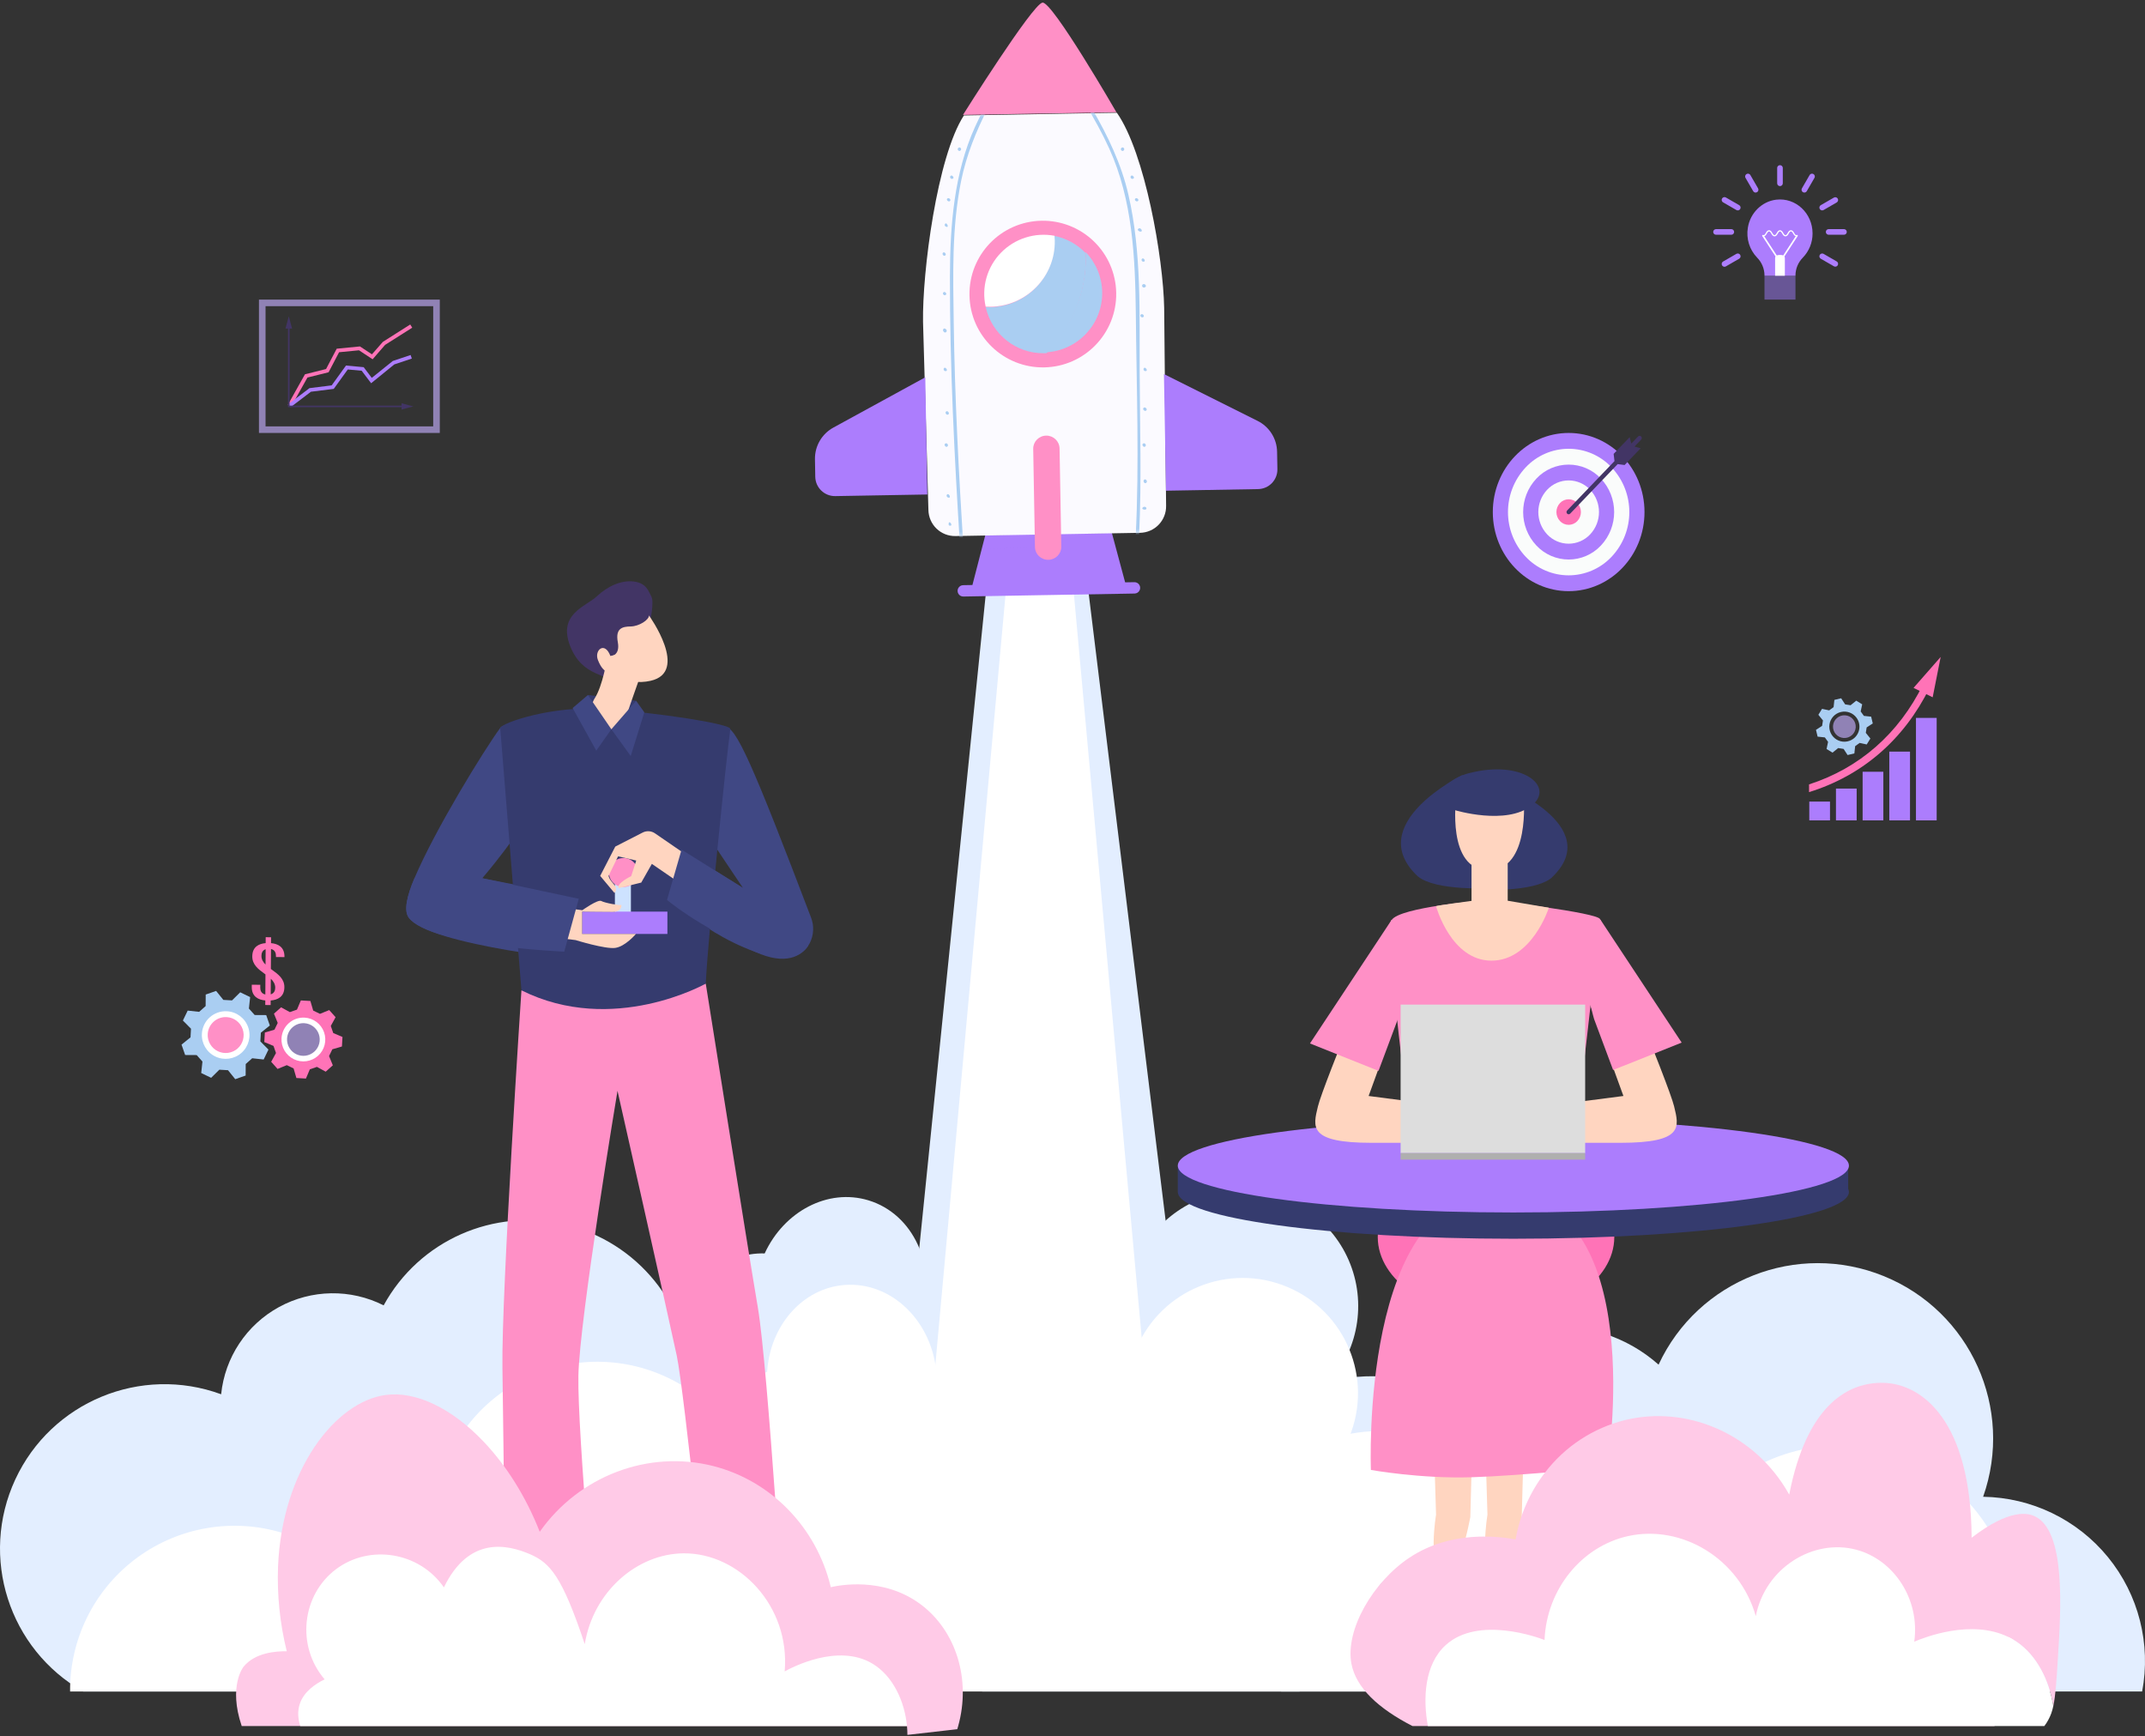 <svg width="708" height="573" viewBox="0 0 708 573" fill="none" xmlns="http://www.w3.org/2000/svg">
<rect x="0" y="0" width="708" height="573" fill="#333333" stroke="none"/>
<path fill-rule="evenodd" clip-rule="evenodd" d="M707.058 558.228H422.903C398.135 542.747 389.317 510.915 402.594 484.91C415.87 458.906 446.836 447.356 473.916 458.309C482.196 446.918 494.91 439.556 508.917 438.042C522.925 436.528 536.92 441.003 547.446 450.362C560.462 422.358 593.187 409.501 621.803 421.148C650.418 432.796 664.841 464.843 654.573 493.965C670.577 494.207 685.658 501.5 695.779 513.892C705.9 526.284 710.028 542.51 707.058 558.228V558.228Z" fill="#E3EEFF"/>
<path fill-rule="evenodd" clip-rule="evenodd" d="M326.547 184.533L292.869 515.649L397.24 504.709L357.525 181.065L326.547 184.533Z" fill="#E3EEFF"/>
<path fill-rule="evenodd" clip-rule="evenodd" d="M450.57 535.961C455.178 523.294 452.695 509.134 444.05 498.788C450.45 493.098 453.633 484.622 452.559 476.129C451.486 467.637 446.295 460.218 438.681 456.296C448.868 444.853 451.191 428.42 444.575 414.605C437.959 400.79 423.694 392.289 408.386 393.04C393.078 393.791 379.715 403.645 374.484 418.042C373.701 420.205 373.114 422.434 372.729 424.701C353.623 414.531 329.893 421.134 318.797 439.708C307.701 458.282 313.143 482.289 331.167 494.27C323.565 500.569 318.982 509.786 318.55 519.646C318.119 529.505 321.879 539.087 328.902 546.026C326.658 549.802 325.061 553.927 324.176 558.23H428.898C438.984 554.258 446.877 546.147 450.57 535.961Z" fill="#E3EEFF"/>
<path fill-rule="evenodd" clip-rule="evenodd" d="M299.753 443.994C301.734 441.068 303.261 437.86 304.282 434.479C309.354 417.792 301.459 400.622 286.649 396.134C273.248 392.067 258.779 399.786 252.396 413.657C239.932 413.27 227.82 422.317 223.585 436.252C220.143 447.59 222.836 459.145 229.648 466.616C223.585 468.922 218.426 474.305 216.236 481.524C212.701 493.152 218.205 505.117 228.521 508.244C229.419 508.511 230.338 508.704 231.269 508.821C231.243 508.899 231.21 508.974 231.188 509.055C227.383 521.569 233.305 534.445 244.41 537.813C255.516 541.181 267.603 533.765 271.402 521.254C272.071 519.055 272.45 516.779 272.529 514.483C272.815 514.577 273.09 514.677 273.372 514.764C291.132 520.153 310.459 508.294 316.54 488.276C322.1 469.97 314.649 451.189 299.753 443.994Z" fill="#E3EEFF"/>
<path fill-rule="evenodd" clip-rule="evenodd" d="M314.89 501.757C314.34 481.434 302.873 462.984 284.886 453.484C266.899 443.984 245.185 444.909 228.072 455.903C228.069 455.686 228.075 455.471 228.069 455.254C227.416 430.855 210.467 409.927 186.724 404.202C162.981 398.477 138.347 409.378 126.631 430.795C115.727 425.281 102.804 425.491 92.084 431.355C81.364 437.219 74.223 447.984 72.994 460.135C46.478 450.416 16.934 462.637 5.049 488.24C-6.835 513.843 2.909 544.276 27.46 558.229H270.77C297.109 552.388 315.609 528.709 314.89 501.757Z" fill="#E3EEFF"/>
<path fill-rule="evenodd" clip-rule="evenodd" d="M332.731 187.093L305.576 485.047L379.807 474.023L353.361 183.985L332.731 187.093Z" fill="white"/>
<path fill-rule="evenodd" clip-rule="evenodd" d="M660.088 558.228H23.134C22.993 541.228 30.834 525.145 44.319 514.779C57.803 504.414 75.371 500.966 91.777 505.464C93.243 505.866 94.684 506.326 96.1 506.847C97.328 494.696 104.468 483.93 115.189 478.065C125.909 472.201 138.832 471.992 149.737 477.507C158.161 462.105 173.55 451.756 191 449.757C208.45 447.758 225.784 454.359 237.477 467.457C240.735 460.511 246.332 455.138 253.208 452.733C254.165 437.491 264.884 425.086 278.853 424.06C294.289 422.919 307.839 436.098 309.117 453.49C309.384 457.013 309.116 460.556 308.322 463.999C312.206 464.33 315.993 465.394 319.48 467.135C330.885 449.331 354.073 443.283 372.731 453.246C373.115 450.978 373.702 448.748 374.485 446.585C381.747 426.968 403.498 416.895 423.169 424.037C442.841 431.18 453.047 452.857 446.014 472.556C445.939 472.759 445.852 472.957 445.777 473.16C458.021 470.926 470.661 472.825 481.706 478.559C484.824 480.176 487.784 482.079 490.551 484.242C501.662 475.587 515.918 472.029 529.797 474.449C543.676 476.868 555.884 485.039 563.406 496.943C570.692 488.576 580.232 482.479 590.888 479.379C591.585 479.177 592.283 478.987 592.988 478.813C614.43 473.429 637.069 480.718 651.332 497.599C665.596 514.48 668.993 538.005 660.088 558.227V558.228Z" fill="white"/>
<path fill-rule="evenodd" clip-rule="evenodd" d="M150.549 560.63H185.867C185.867 560.63 191.542 544.248 188.388 538.26L176.45 537.314C175.948 540.008 173.474 549.514 163.476 550.866C151.812 552.439 150.549 560.63 150.549 560.63Z" fill="#353B6E"/>
<path fill-rule="evenodd" clip-rule="evenodd" d="M278.496 560.629H243.179C243.179 560.629 237.503 544.248 240.657 538.259L252.596 537.313C253.097 540.007 255.571 549.513 265.57 550.864C277.234 552.438 278.496 560.629 278.496 560.629Z" fill="#353B6E"/>
<path fill-rule="evenodd" clip-rule="evenodd" d="M172.108 326.828C172.108 326.828 165.471 426.686 165.839 451.377C166.208 476.067 166.945 544.971 166.945 544.971H197.182C197.182 544.971 190.544 472.749 190.913 453.956C191.282 435.163 203.819 359.993 203.819 359.993C203.819 359.993 220.781 435.163 223.362 447.323C225.944 459.484 234.425 543.129 234.425 543.129H259.13C259.13 543.129 253.477 451.131 250.158 431.602C246.839 412.072 232.95 324.618 232.95 324.618L172.108 326.828Z" fill="#FF90C6"/>
<path fill-rule="evenodd" clip-rule="evenodd" d="M199.432 297.752L194.812 317.234C194.812 317.234 141.927 312.23 134.91 302.83C133.234 300.582 134.264 295.792 136.813 289.797C143.645 273.701 159.726 247.58 165.102 240.236C166.146 238.813 169.439 239.318 171.205 239.222C204.137 237.487 160.707 288.061 159.21 289.797C159.184 289.826 159.169 289.841 159.169 289.841L199.432 297.752Z" fill="#404884"/>
<path fill-rule="evenodd" clip-rule="evenodd" d="M267.299 311.21C267.125 311.548 266.93 311.875 266.716 312.19C264.496 315.455 259.699 317.894 249.371 314.172C229.204 306.898 216.236 291.578 216.236 291.578L224.96 280.401L245.241 293.053L245.137 292.898L231.723 272.912C231.723 272.912 224.503 247.663 239.219 240.238C242.593 238.539 249.002 253.783 267.682 302.762C268.759 305.505 268.619 308.576 267.299 311.21Z" fill="#404884"/>
<path fill-rule="evenodd" clip-rule="evenodd" d="M165.103 240.235C165.656 238.576 182.104 232.762 199.396 233.97C216.973 235.199 241.309 238.884 241.064 240.603C239.741 249.857 233.689 309.141 232.951 324.617C232.951 324.617 202.346 341.938 172.11 326.827L165.103 240.235Z" fill="#353B6E"/>
<path fill-rule="evenodd" clip-rule="evenodd" d="M214.551 205.165C214.551 205.165 215.984 198.78 215.014 196.924C214.045 195.068 213.354 192.433 209.217 191.915C205.08 191.397 200.551 193.437 196.981 196.809C193.411 200.18 184.02 202.571 188.2 213.231C192.38 223.891 201.288 221.973 201.586 225.685L206.541 217.584L214.551 205.165Z" fill="#423565"/>
<path fill-rule="evenodd" clip-rule="evenodd" d="M214.205 203.108C214.205 203.108 227.692 221.783 214.707 224.685C206.66 226.484 201.93 221.502 201.93 221.502C201.93 221.502 199.476 223.245 197.347 217.796C196.083 214.558 199.64 211.452 201.501 216.563C201.501 216.563 204.768 216.516 203.921 211.922C203.074 207.329 205.438 206.779 208.178 206.743C210.919 206.707 214.253 204.573 214.205 203.108Z" fill="#FFD5C0"/>
<path fill-rule="evenodd" clip-rule="evenodd" d="M194.048 229.365L209.966 231.269C209.966 231.269 207.385 241.74 201.239 240.357C195.093 238.974 194.048 229.365 194.048 229.365Z" fill="#353B6E"/>
<path fill-rule="evenodd" clip-rule="evenodd" d="M200.443 216.88C200.443 216.88 199.033 226.395 196.161 230.672C196.161 230.672 190.998 239.576 200.502 240.602C209.596 241.585 207.043 235.655 207.244 234.85C207.446 234.045 211.274 223.271 211.274 223.271C211.274 223.271 211.375 212.804 200.443 216.88Z" fill="#FFD5C0"/>
<path fill-rule="evenodd" clip-rule="evenodd" d="M194.049 229.365L201.792 240.665L196.815 247.728L189.01 233.664L194.049 229.365Z" fill="#404884"/>
<path fill-rule="evenodd" clip-rule="evenodd" d="M201.792 240.666L209.966 231.27L212.67 235.077L208.183 249.511L201.792 240.666Z" fill="#404884"/>
<path fill-rule="evenodd" clip-rule="evenodd" d="M202.959 302.94V291.148H208.245V303.186L202.959 302.94Z" fill="#CDE2FF"/>
<path d="M205.787 292.744C208.434 292.744 210.581 290.6 210.581 287.954C210.581 285.309 208.434 283.164 205.787 283.164C203.14 283.164 200.994 285.309 200.994 287.954C200.994 290.6 203.14 292.744 205.787 292.744Z" fill="#FF90C6"/>
<path d="M220.291 300.852H192.144V308.221H220.291V300.852Z" fill="#AC7DFD"/>
<path fill-rule="evenodd" clip-rule="evenodd" d="M183.601 299.193L192.204 300.39C192.204 300.39 197.367 296.705 198.473 297.35C199.579 297.995 204.741 298.916 205.11 298.64C205.11 298.64 205.387 300.943 202.16 300.943C198.934 300.943 192.143 300.851 192.143 300.851V308.221H209.903C209.903 308.221 206.4 312.366 203.081 312.827C199.763 313.287 189.991 310.247 189.991 310.247L178.744 308.866C178.744 308.866 171.615 297.811 183.601 299.193Z" fill="#FFD5C0"/>
<path fill-rule="evenodd" clip-rule="evenodd" d="M191.037 296.614L186.243 314.055C186.243 314.055 141.927 312.23 134.91 302.829C133.234 300.581 134.264 295.791 136.813 289.796H159.209C159.183 289.825 159.168 289.84 159.168 289.84L191.037 296.614Z" fill="#404884"/>
<path fill-rule="evenodd" clip-rule="evenodd" d="M228.986 283.809L216.189 275.017C214.986 274.19 213.427 274.09 212.128 274.755L203.082 279.388L198.104 289.061L202.806 294.68C202.806 294.68 204.189 293.575 202.53 291.732C200.871 289.889 200.871 289.059 200.871 289.059L204.005 282.611L209.996 283.993L208.337 289.151C208.337 289.151 203.451 291.454 204.188 293.112L211.655 291.27L215.159 285.098L224.285 291.362C224.285 291.362 235.9 293.113 228.986 283.809Z" fill="#FFD5C0"/>
<path fill-rule="evenodd" clip-rule="evenodd" d="M266.716 312.19C264.496 315.455 259.358 318.728 249.371 314.172C229.325 305.028 220.167 296.983 220.167 296.983L224.96 280.4L245.24 293.052L245.137 292.897L266.716 312.19Z" fill="#404884"/>
<path fill-rule="evenodd" clip-rule="evenodd" d="M482.668 255.785C482.668 255.785 449.603 271.992 467.958 289.204C473.867 294.104 491.594 293.099 491.594 293.099L489.709 261.062L482.668 255.785Z" fill="#353B6E"/>
<path fill-rule="evenodd" clip-rule="evenodd" d="M494.996 258.676C494.996 258.676 530.45 272.495 512.095 289.708C506.186 294.607 488.458 293.602 488.458 293.602L490.344 261.565L494.996 258.676Z" fill="#353B6E"/>
<path fill-rule="evenodd" clip-rule="evenodd" d="M480.638 263.323C480.638 263.323 477.369 287.194 491.325 287.194C505.28 287.194 502.891 262.946 502.891 262.946L480.638 263.323Z" fill="#FFD5C0"/>
<path d="M493.369 281.038H489.984C487.621 281.038 485.705 282.953 485.705 285.315V303.647C485.705 306.009 487.621 307.924 489.984 307.924H493.369C495.732 307.924 497.648 306.009 497.648 303.647V285.315C497.648 282.953 495.732 281.038 493.369 281.038Z" fill="#FFD5C0"/>
<path d="M493.794 434.439C515.354 434.439 532.831 422.711 532.831 408.244C532.831 393.777 515.354 382.049 493.794 382.049C472.235 382.049 454.757 393.777 454.757 408.244C454.757 422.711 472.235 434.439 493.794 434.439Z" fill="#FF73B7"/>
<path fill-rule="evenodd" clip-rule="evenodd" d="M473.239 474.767L473.994 499.894C473.994 499.894 471.228 516.227 476.005 520.749C480.782 525.272 485.308 500.649 485.308 500.649L486.063 472.507L473.239 474.767Z" fill="#FFD5C0"/>
<path fill-rule="evenodd" clip-rule="evenodd" d="M490.212 474.767L490.966 499.894C490.966 499.894 488.201 516.227 492.978 520.749C497.755 525.272 502.281 500.649 502.281 500.649L503.036 472.507L490.212 474.767Z" fill="#FFD5C0"/>
<path fill-rule="evenodd" clip-rule="evenodd" d="M495.114 393.732C544.9 394.766 530.568 484.073 530.568 484.073C530.568 484.073 502.657 487.004 485.685 487.521C468.713 488.039 452.494 485.107 452.494 485.107C452.494 485.107 448.729 392.77 495.114 393.732Z" fill="#FF90C6"/>
<path fill-rule="evenodd" clip-rule="evenodd" d="M610.025 392.325V384.687H591.217C571.294 380.593 537.658 377.903 499.516 377.903C461.374 377.903 427.736 380.593 407.814 384.687H388.754V393.608H388.777C389.74 402.026 438.946 408.81 499.515 408.81C560.687 408.81 610.276 401.891 610.276 393.356C610.27 392.998 610.185 392.646 610.025 392.325Z" fill="#353B6E"/>
<path d="M499.515 400.141C560.687 400.141 610.277 393.222 610.277 384.687C610.277 376.153 560.687 369.234 499.515 369.234C438.343 369.234 388.754 376.153 388.754 384.687C388.754 393.222 438.343 400.141 499.515 400.141Z" fill="#AC7DFD"/>
<path fill-rule="evenodd" clip-rule="evenodd" d="M459.284 303.654C459.284 303.654 436.78 357.803 435.019 365.089C433.368 371.929 431.75 377.151 452.746 377.151H475V364.713L451.741 361.697L462.93 330.917C462.93 330.917 479.022 301.895 459.284 303.654Z" fill="#FFD5C0"/>
<path fill-rule="evenodd" clip-rule="evenodd" d="M528.3 303.654C528.3 303.654 550.803 357.803 552.564 365.089C554.216 371.929 555.833 377.151 534.837 377.151H512.583V364.713L535.842 361.697L524.653 330.917C524.653 330.917 508.561 301.895 528.3 303.654Z" fill="#FFD5C0"/>
<path fill-rule="evenodd" clip-rule="evenodd" d="M459.284 303.653L432.38 344.359L455.01 353.404L461.296 336.569C461.296 336.569 471.229 302.397 459.284 303.653Z" fill="#FF90C6"/>
<path fill-rule="evenodd" clip-rule="evenodd" d="M528.164 303.371L555.068 344.076L532.438 353.122L526.152 336.287C526.152 336.287 516.221 302.114 528.164 303.371Z" fill="#FF90C6"/>
<path fill-rule="evenodd" clip-rule="evenodd" d="M528.127 303.399C528.127 305.412 519.86 376.27 519.86 376.27H465.888C465.888 376.27 456.891 307.674 459.324 303.652C460.637 301.481 468.368 299.86 475.202 298.827C481.018 297.945 486.189 297.497 486.189 297.497L496.765 297.621C496.765 297.621 503.139 298.387 510.141 299.415C518.671 300.663 528.127 302.295 528.127 303.399Z" fill="#FF90C6"/>
<path d="M523.214 331.543H462.302V380.541H523.214V331.543Z" fill="#DDDDDD"/>
<path d="M523.214 380.541H462.302V382.708H523.214V380.541Z" fill="#AFAFAF"/>
<path fill-rule="evenodd" clip-rule="evenodd" d="M511.239 299.57C511.239 299.57 505.675 317.033 492.286 317.033C478.897 317.033 473.994 299.067 473.994 299.067C474.122 298.837 485.969 297.277 485.969 297.277L497.378 297.214L511.239 299.57Z" fill="#FFD5C0"/>
<path fill-rule="evenodd" clip-rule="evenodd" d="M480.163 267.353C480.163 267.353 497.161 272.56 505.644 265.776C513.259 259.686 502.671 250.56 484.88 255.155C479.586 256.523 475.108 260.183 472.989 265.219C470.974 270.004 471.112 275.824 480.468 279.278C480.468 279.279 479.085 276.389 480.163 267.353Z" fill="#353B6E"/>
<path fill-rule="evenodd" clip-rule="evenodd" d="M473.581 513.649C473.581 513.649 455.524 520.04 454.772 524.551C454.019 529.062 482.985 524.175 482.985 524.175C482.985 524.175 484.866 506.131 473.581 513.649Z" fill="#485194"/>
<path fill-rule="evenodd" clip-rule="evenodd" d="M498.363 513.649C498.363 513.649 516.42 520.04 517.172 524.551C517.924 529.062 488.959 524.175 488.959 524.175C488.959 524.175 487.077 506.131 498.363 513.649Z" fill="#485194"/>
<path fill-rule="evenodd" clip-rule="evenodd" d="M316.267 569.632C316.173 569.977 316.072 570.321 315.967 570.665C310.347 571.321 304.86 571.948 299.508 572.546C299.508 571.591 299.459 570.617 299.369 569.631H79.783C75.288 556.399 80.36 550.093 80.36 550.093C84.166 545.361 91.102 544.907 94.656 544.949C92.378 535.771 91.409 526.317 91.777 516.868C93.134 485.036 110.68 462.62 127.252 460.372C137.398 458.993 149.317 464.883 159.724 475.872C166.972 483.526 173.484 493.653 178.148 505.519C191.165 487.048 214.04 478.423 235.335 483.8C254.524 488.647 269.543 504.136 274.223 523.803C276.541 523.271 291.406 520.101 303.958 529.52C315.573 538.232 320.561 554.218 316.267 569.632Z" fill="#FFCAE7"/>
<path fill-rule="evenodd" clip-rule="evenodd" d="M679.24 547.415C678.776 554.807 678.475 559.588 677.736 563.009C676.31 554.497 672.356 546.359 665.577 541.784C664.717 541.205 663.817 540.685 662.885 540.229C663.966 550.262 662.386 560.403 658.304 569.633H466.226C454.937 563.848 447.548 556.954 446.063 549.056C443.967 537.895 453.16 522.073 465.221 514.051C478.73 505.071 494.207 506.952 500.254 508.034C501.647 500.03 504.961 492.482 509.912 486.038C516.494 477.398 525.831 471.263 536.378 468.65C556.365 463.798 577.777 472.745 589.104 490.785C589.61 491.594 590.102 492.418 590.566 493.265C590.768 492.223 590.981 491.208 591.203 490.219C597.273 463.164 610.411 456.072 621.711 456.364C634.425 456.69 650.576 468.919 650.776 507.487C663.46 497.708 669.459 499.39 671.577 500.376C681.898 505.176 680.29 530.735 679.24 547.415Z" fill="#FFCAE7"/>
<path fill-rule="evenodd" clip-rule="evenodd" d="M374.431 192.131L371.372 192.184L368.189 180.331L366.983 175.84L325.228 176.569L324.057 181.102L345.144 180.734L324.057 181.103L320.968 193.065L317.908 193.118C317.238 193.13 316.626 193.498 316.302 194.084C315.977 194.669 315.99 195.384 316.335 195.958C316.679 196.532 317.304 196.878 317.973 196.866L374.497 195.879C375.166 195.867 375.778 195.499 376.103 194.914C376.427 194.328 376.415 193.614 376.07 193.04C375.725 192.466 375.101 192.119 374.431 192.131L374.431 192.131Z" fill="#AC7DFD"/>
<path fill-rule="evenodd" clip-rule="evenodd" d="M345.821 176.374L315.345 176.907C313.024 176.948 310.781 176.064 309.112 174.451C307.442 172.838 306.482 170.628 306.442 168.306L304.666 106.264C304.382 89.997 309.278 51.719 318.16 38.087L343.399 37.647L368.641 37.206L368.644 37.208C377.991 50.52 383.972 85.322 384.256 101.586L384.895 166.936C384.936 169.257 384.053 171.5 382.44 173.17C380.828 174.84 378.618 175.801 376.298 175.841L345.821 176.374V176.374Z" fill="#FBFAFF"/>
<mask id="mask0_36_11654" style="mask-type:alpha" maskUnits="userSpaceOnUse" x="304" y="37" width="82" height="140">
<path d="M345.847 176.177L315.265 176.709C312.936 176.75 310.686 175.867 309.01 174.255C307.335 172.643 306.371 170.433 306.331 168.113L304.55 106.106C304.265 89.848 309.178 51.592 318.09 37.968L343.417 37.528L368.747 37.087L368.749 37.088C378.129 50.393 384.13 85.176 384.415 101.431L385.057 166.744C385.098 169.064 384.211 171.305 382.593 172.974C380.975 174.643 378.758 175.603 376.429 175.644L345.847 176.176V176.177Z" fill="white"/>
</mask>
<g mask="url(#mask0_36_11654)">
<path fill-rule="evenodd" clip-rule="evenodd" d="M358.828 33.765C359.529 33.789 359.97 35.052 360.516 35.984C365.66 44.808 370.114 54.145 372.426 64.135C376.87 83.332 376.06 103.465 376.17 122.974C376.241 140.736 376.846 158.317 375.978 176.71C375.978 176.71 376.063 177.264 375.748 177.511C375.429 177.758 374.922 177.709 374.859 177.052C376.068 152.801 375.14 128.797 374.899 103.369C374.694 84.93 373.818 65.968 366.135 49.042C363.879 44.069 361.216 39.296 358.416 34.59C358.415 34.59 358.172 33.932 358.828 33.765ZM377.44 167.321C377.848 167.095 378.425 167.352 378.403 167.814C378.363 168.6 376.179 168.044 377.44 167.321H377.44ZM377.75 158.254C378.264 157.96 378.966 158.992 378.245 159.405C377.69 159.724 377.089 158.641 377.75 158.255V158.254ZM377.328 146.37C377.939 146.023 378.561 146.991 377.954 147.399C377.437 147.747 376.701 146.733 377.328 146.371L377.328 146.37ZM312.023 146.37C312.634 146.023 313.256 146.991 312.649 147.399C312.133 147.747 311.396 146.733 312.023 146.371L312.023 146.37ZM326.649 32.617C328.133 32.484 326.798 34.288 326.04 35.754C322.138 43.356 318.951 51.317 317.253 59.644C314.115 75.044 314.579 90.883 314.794 106.486C315.136 131.34 316.466 156.147 318.007 180.89C318.007 180.89 318.12 181.194 317.717 181.408C317.405 181.573 317.029 181.53 316.909 180.958C315.052 151.113 313.478 121.082 313.545 91.216C313.582 74.359 314.915 57.044 321.864 41.791C323.238 38.777 324.752 35.83 326.289 32.897C326.386 32.777 326.51 32.682 326.649 32.617H326.649ZM313.226 172.4C313.747 172.105 314.596 173.707 313.423 173.474C312.9 173.372 313.182 172.427 313.226 172.401L313.226 172.4ZM377.583 134.515C378.082 134.23 378.924 135.131 378.249 135.545C377.749 135.853 376.87 134.93 377.583 134.515L377.583 134.515ZM312.708 163.123C313.352 162.762 314.087 164.689 312.849 164.175C312.459 164.011 312.239 163.393 312.709 163.122L312.708 163.123ZM376.679 103.734C377.15 103.464 377.961 104.239 377.307 104.675C376.838 104.989 375.938 104.163 376.679 103.734ZM312.37 135.75C312.9 135.447 313.673 136.639 312.838 136.851C312.318 136.983 311.774 136.097 312.37 135.75ZM377.251 93.814C377.441 93.727 377.661 93.729 377.85 93.82C378.038 93.912 378.176 94.083 378.224 94.286C378.349 94.855 377.211 95.257 376.988 94.439C376.927 94.204 377.025 93.957 377.23 93.826L377.251 93.814ZM377.05 85.32C377.601 85.002 378.436 86.508 377.273 86.353C376.821 86.293 376.585 85.591 377.05 85.321L377.05 85.32ZM311.72 121.389C312.253 121.084 313.151 122.647 311.946 122.459C311.498 122.391 311.25 121.662 311.72 121.39L311.72 121.389ZM377.693 121.389C378.226 121.084 379.123 122.647 377.918 122.459C377.471 122.391 377.223 121.662 377.693 121.39L377.693 121.389ZM375.847 75.405C375.899 75.375 375.956 75.354 376.014 75.341C376.729 75.204 377.416 76.656 376.257 76.421C375.928 76.351 375.115 75.829 375.847 75.405L375.847 75.405ZM311.539 108.446C311.912 108.237 312.398 108.82 312.398 108.82C312.561 109.145 312.49 109.57 312.142 109.696C311.86 109.795 311.55 109.655 311.44 109.378C311.396 109.261 311.366 109.545 311.271 109.013C311.236 108.796 311.333 108.579 311.518 108.459L311.539 108.446ZM374.825 65.461C375.341 65.168 376.114 65.962 375.559 66.374C375.048 66.754 374.167 65.846 374.826 65.461L374.825 65.461ZM312.772 65.461C313.287 65.168 314.06 65.962 313.506 66.374C312.995 66.754 312.113 65.846 312.772 65.461L312.772 65.461ZM311.498 96.407C312.014 96.108 312.851 97.195 311.913 97.42C311.421 97.537 310.912 96.747 311.498 96.407ZM373.428 57.959C373.985 57.644 374.884 59.062 373.687 59.027C373.204 59.013 372.931 58.246 373.428 57.959ZM313.871 57.959C314.427 57.644 315.326 59.062 314.13 59.027C313.647 59.013 313.373 58.246 313.871 57.959ZM311.35 83.323C311.893 83.01 312.663 84.246 311.759 84.401C311.244 84.489 310.83 83.626 311.35 83.323ZM370.311 48.705C370.811 48.423 371.473 49.249 370.8 49.741C370.307 50.102 369.475 49.183 370.311 48.705ZM316.46 48.705C316.96 48.423 317.621 49.249 316.949 49.741C316.456 50.102 315.624 49.183 316.46 48.705ZM312.066 73.754C312.646 73.425 313.426 75.505 312.085 74.724C311.919 74.621 311.816 74.44 311.812 74.245C311.808 74.049 311.903 73.865 312.066 73.754V73.754Z" fill="#AACEF2"/>
</g>
<path fill-rule="evenodd" clip-rule="evenodd" d="M343.169 37.478L317.85 37.919C317.85 37.919 340.693 1.518 344.073 0.863C347.248 0.248 368.492 37.037 368.492 37.037L343.169 37.478Z" fill="#FF90C6"/>
<path fill-rule="evenodd" clip-rule="evenodd" d="M368.425 96.626C368.657 109.99 358.005 121.012 344.631 121.245C331.258 121.478 320.227 110.833 319.994 97.469C319.761 84.105 330.413 73.082 343.786 72.848C350.209 72.736 356.413 75.178 361.034 79.638C365.654 84.097 368.313 90.207 368.425 96.626Z" fill="#FF90C6"/>
<path fill-rule="evenodd" clip-rule="evenodd" d="M363.798 96.391C363.715 91.453 361.755 86.731 358.314 83.179C358.33 83.565 358.355 83.949 358.362 84.338C358.584 96.315 353.866 107.856 345.311 116.265C355.823 115.66 363.982 106.889 363.798 96.391Z" fill="#AACEF2"/>
<path fill-rule="evenodd" clip-rule="evenodd" d="M358.362 84.663C358.356 84.275 358.329 83.891 358.315 83.506C355.519 80.573 351.882 78.59 347.911 77.835C347.959 78.368 347.996 78.904 348.005 79.447C348.105 85.16 345.942 90.678 341.993 94.787C338.044 98.897 332.632 101.262 326.948 101.362C326.407 101.371 325.872 101.353 325.341 101.323C327.366 110.364 335.431 116.732 344.651 116.572C344.914 116.567 345.173 116.553 345.433 116.539C353.908 108.143 358.583 96.62 358.364 84.663" fill="#AACEF2"/>
<path fill-rule="evenodd" clip-rule="evenodd" d="M348.153 79.415C348.144 78.875 348.108 78.341 348.059 77.81C341.587 76.606 334.94 78.716 330.366 83.424C325.792 88.133 323.903 94.811 325.338 101.199C325.874 101.229 326.412 101.247 326.957 101.237C338.871 101.03 348.36 91.26 348.153 79.416" fill="white"/>
<path fill-rule="evenodd" clip-rule="evenodd" d="M421.528 149.086C421.452 144.763 418.97 140.838 415.084 138.896L392.15 127.433V127.431L384.184 123.45L384.86 161.94L392.753 161.803L415.245 161.412C418.833 161.35 421.691 158.408 421.629 154.841L421.528 149.086Z" fill="#AC7DFD"/>
<path fill-rule="evenodd" clip-rule="evenodd" d="M306.081 163.193L305.405 124.521L297.586 128.797L275.074 141.108C271.259 143.194 268.917 147.221 268.993 151.565L269.094 157.347C269.157 160.931 272.116 163.785 275.704 163.723L298.189 163.33L306.081 163.193Z" fill="#AC7DFD"/>
<path fill-rule="evenodd" clip-rule="evenodd" d="M349.73 147.984C349.688 145.613 347.707 143.724 345.305 143.765C342.903 143.807 340.99 145.763 341.032 148.135L341.605 180.551C341.659 182.914 343.637 184.789 346.03 184.748C348.423 184.707 350.333 182.764 350.303 180.401L349.73 147.984Z" fill="#FF90C6"/>
<path fill-rule="evenodd" clip-rule="evenodd" d="M299.369 569.633H99.103C98.338 567.198 98.173 564.767 98.904 562.459C100.227 558.274 104.1 555.711 107.152 554.216C97.693 543.197 99.62 526.341 110.901 517.874C121.993 509.549 138.398 512.13 146.519 523.868C154.768 506.821 167.515 509.725 174.92 512.91C181.526 515.75 185.512 520.122 193.01 542.602C195.844 525.183 210.317 512.752 225.629 512.63C243.981 512.48 260.868 530.041 258.997 551.595C261.299 550.332 276.476 542.266 287.866 548.972C294.817 553.062 298.619 561.627 299.369 569.633Z" fill="white"/>
<path fill-rule="evenodd" clip-rule="evenodd" d="M665.578 541.786C664.718 541.207 663.818 540.687 662.886 540.231C650.637 534.252 635.232 540.363 631.835 541.786C633.792 527.745 625.087 514.743 612.714 511.438C598.598 507.669 582.664 517.313 579.537 533.356C574.089 514.282 555.024 503.031 537.358 506.942C522.132 510.318 510.498 524.394 509.805 541.224C507.758 540.437 487.958 533.128 477.186 542.91C470.131 549.313 469.632 560.621 471.3 569.635H674.775C675.735 568.366 676.502 566.962 677.051 565.469C677.335 564.666 677.564 563.844 677.737 563.01C676.312 554.497 672.357 546.36 665.578 541.786Z" fill="white"/>
<path d="M517.766 195.094C531.592 195.094 542.799 183.406 542.799 168.989C542.799 154.571 531.592 142.883 517.766 142.883C503.941 142.883 492.733 154.571 492.733 168.989C492.733 183.406 503.941 195.094 517.766 195.094Z" fill="#AC7DFD"/>
<path fill-rule="evenodd" clip-rule="evenodd" d="M517.766 189.873C512.405 189.868 507.282 187.655 503.605 183.756C495.784 175.463 495.784 162.515 503.605 154.222C507.279 150.318 512.403 148.104 517.766 148.104C523.128 148.104 528.252 150.318 531.926 154.222C539.747 162.515 539.747 175.463 531.926 183.756C528.249 187.655 523.127 189.868 517.766 189.873Z" fill="#FAFCFB"/>
<path fill-rule="evenodd" clip-rule="evenodd" d="M517.767 184.653C513.746 184.649 509.904 182.989 507.146 180.065C501.281 173.845 501.281 164.135 507.146 157.915C509.902 154.987 513.745 153.327 517.767 153.327C521.788 153.327 525.631 154.987 528.387 157.915C534.252 164.135 534.252 173.845 528.387 180.065C525.629 182.989 521.788 184.649 517.767 184.653Z" fill="#AC7DFD"/>
<path fill-rule="evenodd" clip-rule="evenodd" d="M517.767 179.43C515.086 179.427 512.525 178.321 510.687 176.371C506.777 172.225 506.777 165.752 510.687 161.606C512.524 159.654 515.086 158.548 517.766 158.548C520.447 158.548 523.009 159.654 524.845 161.606C528.757 165.752 528.757 172.225 524.845 176.371C523.007 178.321 520.447 179.427 517.767 179.43Z" fill="#FAFCFB"/>
<path fill-rule="evenodd" clip-rule="evenodd" d="M517.767 173.204C516.684 173.203 515.65 172.756 514.908 171.969C513.329 170.295 513.329 167.681 514.908 166.007C515.649 165.219 516.684 164.771 517.766 164.771C518.849 164.771 519.884 165.219 520.625 166.007C522.203 167.681 522.203 170.294 520.625 171.969C519.883 172.756 518.849 173.203 517.767 173.204Z" fill="#FF73B7"/>
<path fill-rule="evenodd" clip-rule="evenodd" d="M541.693 144.038C541.563 143.9 541.381 143.822 541.192 143.822C541.002 143.822 540.821 143.9 540.691 144.038L538.45 146.376L537.911 144.266L532.613 149.79L532.892 152.172L517.266 168.467C516.989 168.76 516.989 169.218 517.266 169.511C517.396 169.649 517.577 169.727 517.767 169.727C517.956 169.727 518.137 169.649 518.267 169.511L533.938 153.168L536.238 153.461L541.535 147.937L539.498 147.371L541.692 145.083C541.969 144.79 541.969 144.332 541.693 144.038Z" fill="#423565"/>
<path d="M592.631 90.997H582.407V98.874H592.631V90.997Z" fill="#685696"/>
<path fill-rule="evenodd" clip-rule="evenodd" d="M598.271 77.036C598.271 70.416 592.766 65.135 586.269 65.9C581.568 66.452 577.671 70.29 576.914 75.158C576.32 78.733 577.446 82.379 579.952 84.998C581.5 86.554 582.38 88.651 582.407 90.845V90.996H592.631V90.897C592.64 88.703 593.507 86.6 595.048 85.037C597.128 82.894 598.285 80.021 598.271 77.036Z" fill="#AC7DFD"/>
<path fill-rule="evenodd" clip-rule="evenodd" d="M583.913 75.988C584.483 75.988 584.752 76.469 584.991 76.892C585.236 77.327 585.407 77.591 585.72 77.591C586.032 77.591 586.202 77.327 586.447 76.892C586.685 76.469 586.955 75.988 587.524 75.988C588.092 75.988 588.363 76.469 588.601 76.892C588.846 77.327 589.017 77.591 589.328 77.591C589.639 77.591 589.809 77.327 590.054 76.892C590.293 76.469 590.562 75.988 591.131 75.988C591.699 75.988 591.968 76.469 592.206 76.892C592.45 77.327 592.621 77.591 592.932 77.591C593.043 77.591 593.133 77.681 593.133 77.792C593.133 77.902 593.043 77.992 592.932 77.992C592.365 77.992 592.095 77.512 591.857 77.088C591.613 76.653 591.442 76.389 591.131 76.389C590.82 76.389 590.649 76.653 590.403 77.089C590.166 77.512 589.895 77.992 589.328 77.992C588.76 77.992 588.49 77.512 588.252 77.089C588.007 76.653 587.835 76.389 587.524 76.389C587.212 76.389 587.041 76.653 586.796 77.089C586.558 77.512 586.288 77.992 585.72 77.992C585.152 77.992 584.88 77.512 584.641 77.088C584.396 76.653 584.225 76.389 583.912 76.389C583.6 76.389 583.429 76.653 583.184 77.088C582.945 77.512 582.675 77.992 582.106 77.992C581.995 77.992 581.905 77.902 581.905 77.792C581.905 77.681 581.995 77.591 582.106 77.591C582.418 77.591 582.59 77.327 582.835 76.892C583.074 76.467 583.344 75.988 583.913 75.988Z" fill="white"/>
<path fill-rule="evenodd" clip-rule="evenodd" d="M587.895 84.147H587.144C586.463 84.147 585.911 84.591 585.911 85.139V90.997H589.128V85.139C589.128 84.591 588.576 84.147 587.895 84.147Z" fill="white"/>
<path fill-rule="evenodd" clip-rule="evenodd" d="M586.519 85.134C586.43 85.134 586.347 85.089 586.298 85.015L581.682 77.935C581.629 77.856 581.622 77.755 581.665 77.669C581.707 77.584 581.793 77.529 581.888 77.524C581.983 77.519 582.073 77.566 582.125 77.646L586.741 84.725C586.794 84.806 586.798 84.91 586.752 84.996C586.706 85.081 586.616 85.135 586.519 85.134Z" fill="white"/>
<path fill-rule="evenodd" clip-rule="evenodd" d="M588.516 85.133C588.419 85.133 588.33 85.08 588.283 84.995C588.237 84.909 588.241 84.805 588.295 84.724L592.911 77.645C592.962 77.565 593.053 77.518 593.148 77.523C593.243 77.528 593.328 77.583 593.371 77.669C593.413 77.754 593.407 77.855 593.354 77.934L588.738 85.013C588.689 85.088 588.606 85.133 588.516 85.133Z" fill="white"/>
<path fill-rule="evenodd" clip-rule="evenodd" d="M598.881 58.733C599.06 58.446 599.068 58.084 598.902 57.789C598.736 57.494 598.423 57.313 598.084 57.316C597.745 57.32 597.436 57.508 597.276 57.806L594.757 62.167C594.635 62.379 594.602 62.63 594.667 62.866C594.731 63.101 594.887 63.301 595.1 63.421L595.116 63.43C595.554 63.681 596.112 63.53 596.365 63.093L598.881 58.733Z" fill="#AC7DFD"/>
<path fill-rule="evenodd" clip-rule="evenodd" d="M606.27 66.796C606.695 66.532 606.833 65.979 606.583 65.546C606.333 65.114 605.784 64.957 605.343 65.192L600.979 67.71C600.543 67.962 600.393 68.519 600.643 68.956L600.652 68.972C600.772 69.185 600.972 69.341 601.208 69.405C601.443 69.47 601.695 69.437 601.907 69.316L606.27 66.796Z" fill="#AC7DFD"/>
<path fill-rule="evenodd" clip-rule="evenodd" d="M608.636 75.618H603.572C603.068 75.618 602.659 76.028 602.66 76.532V76.555C602.659 76.798 602.756 77.031 602.927 77.202C603.098 77.374 603.331 77.47 603.574 77.47H608.638C609.15 77.47 609.565 77.055 609.565 76.544C609.565 76.032 609.15 75.617 608.638 75.617L608.636 75.618Z" fill="#AC7DFD"/>
<path fill-rule="evenodd" clip-rule="evenodd" d="M605.344 87.898C605.785 88.133 606.333 87.977 606.583 87.544C606.834 87.112 606.695 86.559 606.271 86.294L601.907 83.777C601.696 83.655 601.444 83.622 601.208 83.687C600.972 83.751 600.772 83.907 600.652 84.12L600.643 84.136C600.393 84.573 600.544 85.13 600.98 85.382L605.344 87.898Z" fill="#AC7DFD"/>
<path fill-rule="evenodd" clip-rule="evenodd" d="M568.769 86.293C568.47 86.452 568.282 86.762 568.278 87.1C568.275 87.439 568.456 87.752 568.751 87.918C569.046 88.084 569.408 88.076 569.696 87.897L574.06 85.379C574.496 85.127 574.646 84.571 574.396 84.134L574.387 84.117C574.267 83.904 574.067 83.748 573.831 83.684C573.596 83.619 573.344 83.652 573.132 83.774L568.769 86.293Z" fill="#AC7DFD"/>
<path fill-rule="evenodd" clip-rule="evenodd" d="M572.381 76.532C572.381 76.29 572.285 76.057 572.114 75.885C571.943 75.714 571.71 75.617 571.468 75.617H566.403C565.891 75.617 565.476 76.032 565.476 76.544C565.476 77.055 565.891 77.47 566.403 77.47H571.468C571.71 77.47 571.943 77.374 572.114 77.202C572.285 77.031 572.381 76.798 572.381 76.555V76.532Z" fill="#AC7DFD"/>
<path fill-rule="evenodd" clip-rule="evenodd" d="M569.696 65.191C569.409 65.012 569.047 65.004 568.752 65.17C568.456 65.335 568.275 65.649 568.279 65.987C568.283 66.326 568.47 66.635 568.769 66.795L573.133 69.315C573.345 69.437 573.596 69.47 573.832 69.405C574.068 69.341 574.268 69.185 574.388 68.972L574.397 68.956C574.647 68.519 574.496 67.962 574.06 67.71L569.696 65.191Z" fill="#AC7DFD"/>
<path fill-rule="evenodd" clip-rule="evenodd" d="M577.765 57.806C577.605 57.508 577.295 57.32 576.957 57.316C576.618 57.313 576.304 57.494 576.139 57.789C575.973 58.084 575.981 58.446 576.16 58.733L578.679 63.094C578.931 63.531 579.489 63.681 579.927 63.43L579.944 63.421C580.156 63.301 580.312 63.101 580.377 62.866C580.441 62.63 580.409 62.379 580.287 62.167L577.765 57.806Z" fill="#AC7DFD"/>
<path fill-rule="evenodd" clip-rule="evenodd" d="M587.531 61.417C587.774 61.417 588.007 61.321 588.179 61.15C588.35 60.979 588.447 60.746 588.447 60.504V55.443C588.447 55.112 588.27 54.806 587.984 54.641C587.697 54.475 587.343 54.475 587.056 54.641C586.769 54.806 586.593 55.112 586.593 55.443V60.504C586.593 60.746 586.689 60.979 586.861 61.15C587.033 61.321 587.266 61.417 587.508 61.417H587.531Z" fill="#AC7DFD"/>
<path d="M639.237 236.921H632.403V270.742H639.237V236.921Z" fill="#AC7DFD"/>
<path d="M630.435 248.05H623.601V270.742H630.435V248.05Z" fill="#AC7DFD"/>
<path d="M621.632 254.694H614.798V270.743H621.632V254.694Z" fill="#AC7DFD"/>
<path d="M612.829 260.245H605.995V270.741H612.829V260.245Z" fill="#AC7DFD"/>
<path d="M604.027 264.538H597.193V270.741H604.027V264.538Z" fill="#AC7DFD"/>
<path d="M616.129 240.062L618.147 238.751L617.612 236.513L615.218 236.257L614.153 234.79L614.653 232.437L612.691 231.234L610.818 232.744L609.026 232.459L607.714 230.442L605.474 230.977L605.218 233.368L603.75 234.433L601.397 233.934L600.192 235.894L601.703 237.766L601.418 239.556L599.4 240.867L599.935 243.105L602.328 243.361L603.394 244.829L602.895 247.181L604.856 248.385L606.73 246.874L608.521 247.159L609.833 249.176L612.073 248.641L612.329 246.25L613.797 245.185L616.151 245.684L617.356 243.724L615.845 241.851L616.129 240.062ZM611.693 243.834C610.064 245.015 607.884 245.099 606.169 244.047C604.454 242.995 603.542 241.014 603.858 239.029C604.175 237.043 605.657 235.443 607.614 234.975C609.571 234.507 611.617 235.263 612.799 236.89C614.412 239.113 613.917 242.222 611.693 243.834H611.693Z" fill="#AACEF2"/>
<path d="M612.517 240.059C612.655 237.991 611.09 236.203 609.021 236.065C606.952 235.927 605.163 237.492 605.025 239.559C604.886 241.627 606.452 243.415 608.521 243.553C610.59 243.691 612.379 242.127 612.517 240.059Z" fill="#9082B5"/>
<path fill-rule="evenodd" clip-rule="evenodd" d="M634.735 225.882C626.722 242.136 613.719 253.515 597.11 258.869V261.419C614.717 255.966 628.478 244.052 636.907 226.952L634.735 225.882Z" fill="#FF73B7"/>
<path fill-rule="evenodd" clip-rule="evenodd" d="M637.916 230.12L640.56 216.802L631.605 227.014L637.916 230.12Z" fill="#FF73B7"/>
<path fill-rule="evenodd" clip-rule="evenodd" d="M102.45 330.343L99.3 330.162L98.018 333.199L95.671 334.017L92.778 332.433L90.424 334.532L91.667 337.585L90.586 339.821L87.42 340.746L87.239 343.894L90.278 345.175L91.096 347.52L89.512 350.411L91.612 352.764L94.667 351.521L96.906 352.602L97.831 355.766L100.981 355.946L102.263 352.909L104.61 352.091L107.503 353.675L109.857 351.576L108.613 348.523L109.695 346.287L112.861 345.362L113.041 342.214L110.002 340.933L109.184 338.588L110.769 335.697L108.669 333.345L105.613 334.587L103.375 333.506L102.45 330.343Z" fill="#FF73B7"/>
<path fill-rule="evenodd" clip-rule="evenodd" d="M89.064 338.434L87.866 334.999L84.062 334.976L82.154 332.837L82.565 329.058L79.288 327.476L76.581 330.149L73.718 329.985L71.335 327.021L67.898 328.219L67.874 332.02L65.734 333.927L61.952 333.516L60.369 336.791L63.043 339.496L62.879 342.357L59.914 344.739L61.111 348.173L64.916 348.197L66.824 350.335L66.413 354.115L69.69 355.697L72.397 353.024L75.259 353.188L77.643 356.152L81.08 354.954L81.104 351.153L83.244 349.246L87.026 349.657L88.609 346.382L85.934 343.677L86.099 340.816L89.064 338.434Z" fill="#AACEF2"/>
<path fill-rule="evenodd" clip-rule="evenodd" d="M66.637 341.134C66.454 344.307 68.203 347.278 71.067 348.661C73.931 350.043 77.347 349.566 79.721 347.45C82.095 345.335 82.961 341.999 81.914 338.998C80.867 335.996 78.114 333.921 74.938 333.739C70.602 333.49 66.886 336.801 66.637 341.134Z" fill="white"/>
<path fill-rule="evenodd" clip-rule="evenodd" d="M92.921 342.641C92.754 345.559 94.362 348.29 96.995 349.561C99.628 350.832 102.768 350.392 104.951 348.448C107.134 346.503 107.93 343.435 106.967 340.676C106.004 337.916 103.473 336.008 100.553 335.841C96.567 335.613 93.15 338.657 92.921 342.641Z" fill="white"/>
<path d="M93.864 325.8C93.882 323.022 91.806 321.517 89.798 320.062C89.666 319.966 89.538 319.871 89.406 319.777L89.448 313.187C90.785 313.482 91.092 314.554 91.086 315.479L91.084 315.841L93.889 315.859V315.692C93.91 312.44 91.657 311.451 89.46 311.255L89.472 309.309L87.699 309.298L87.686 311.247C85.511 311.431 83.29 312.408 83.27 315.624C83.252 318.4 85.328 319.906 87.336 321.361C87.432 321.433 87.526 321.501 87.621 321.571L87.578 328.205C86.215 327.908 85.9 326.853 85.906 325.944L85.912 324.999L83.104 324.98L83.1 325.733C83.079 328.97 85.347 329.966 87.566 330.168L87.556 331.672L89.329 331.683L89.339 330.179C91.563 330.004 93.843 329.04 93.864 325.8ZM86.294 315.447C86.3 314.594 86.58 313.624 87.677 313.26L87.644 318.32C86.841 317.517 86.287 316.616 86.294 315.447ZM89.354 328.154L89.388 322.995C90.249 323.824 90.852 324.753 90.844 325.974C90.839 326.833 90.537 327.811 89.356 328.154H89.354Z" fill="#FF73B7"/>
<path fill-rule="evenodd" clip-rule="evenodd" d="M68.563 341.245C68.425 343.64 69.745 345.882 71.906 346.926C74.067 347.969 76.645 347.609 78.437 346.013C80.229 344.417 80.882 341.899 80.092 339.634C79.302 337.369 77.224 335.802 74.828 335.665C73.256 335.575 71.714 336.112 70.539 337.159C69.364 338.205 68.653 339.675 68.563 341.245Z" fill="#FF90C6"/>
<path fill-rule="evenodd" clip-rule="evenodd" d="M94.754 342.746C94.629 344.923 95.828 346.961 97.793 347.909C99.757 348.858 102.1 348.53 103.728 347.079C105.357 345.628 105.951 343.34 105.232 341.281C104.514 339.223 102.626 337.799 100.448 337.674C97.474 337.504 94.925 339.775 94.754 342.746Z" fill="#9082B5"/>
<path d="M142.988 101.055V140.711H87.649V101.055H142.988ZM145.163 98.881H85.475V142.883H145.162V98.882L145.163 98.881Z" fill="#9082B5"/>
<path fill-rule="evenodd" clip-rule="evenodd" d="M96.118 134.165L95.037 133.559L100.66 123.523L107.62 121.79L111.139 115.077L118.812 114.329L122.768 116.936L126.37 112.818L135.404 107.091L136.067 108.137L127.111 113.814L122.991 118.567L118.495 115.603L111.923 116.244L108.458 122.856L101.478 124.595L96.118 134.165Z" fill="#FF73B7"/>
<path fill-rule="evenodd" clip-rule="evenodd" d="M95.953 134.355L95.204 133.369L102.146 128.095L109.477 127.179L114.199 120.634L120.038 121.172L122.713 124.708L129.653 119.124L135.537 117.164L135.929 118.338L130.152 120.262L122.499 126.477L119.38 122.354L114.789 121.931L110.163 128.34L102.626 129.281L95.953 134.355Z" fill="#AC7DFD"/>
<path fill-rule="evenodd" clip-rule="evenodd" d="M132.696 134.382H95.059V108.188H95.577V133.864H132.696V134.382Z" fill="#423565"/>
<path fill-rule="evenodd" clip-rule="evenodd" d="M94.231 108.431L95.318 104.379L96.405 108.431H94.231Z" fill="#423565"/>
<path fill-rule="evenodd" clip-rule="evenodd" d="M132.544 135.159L136.414 134.122L132.544 133.086V135.159Z" fill="#423565"/>
</svg>

